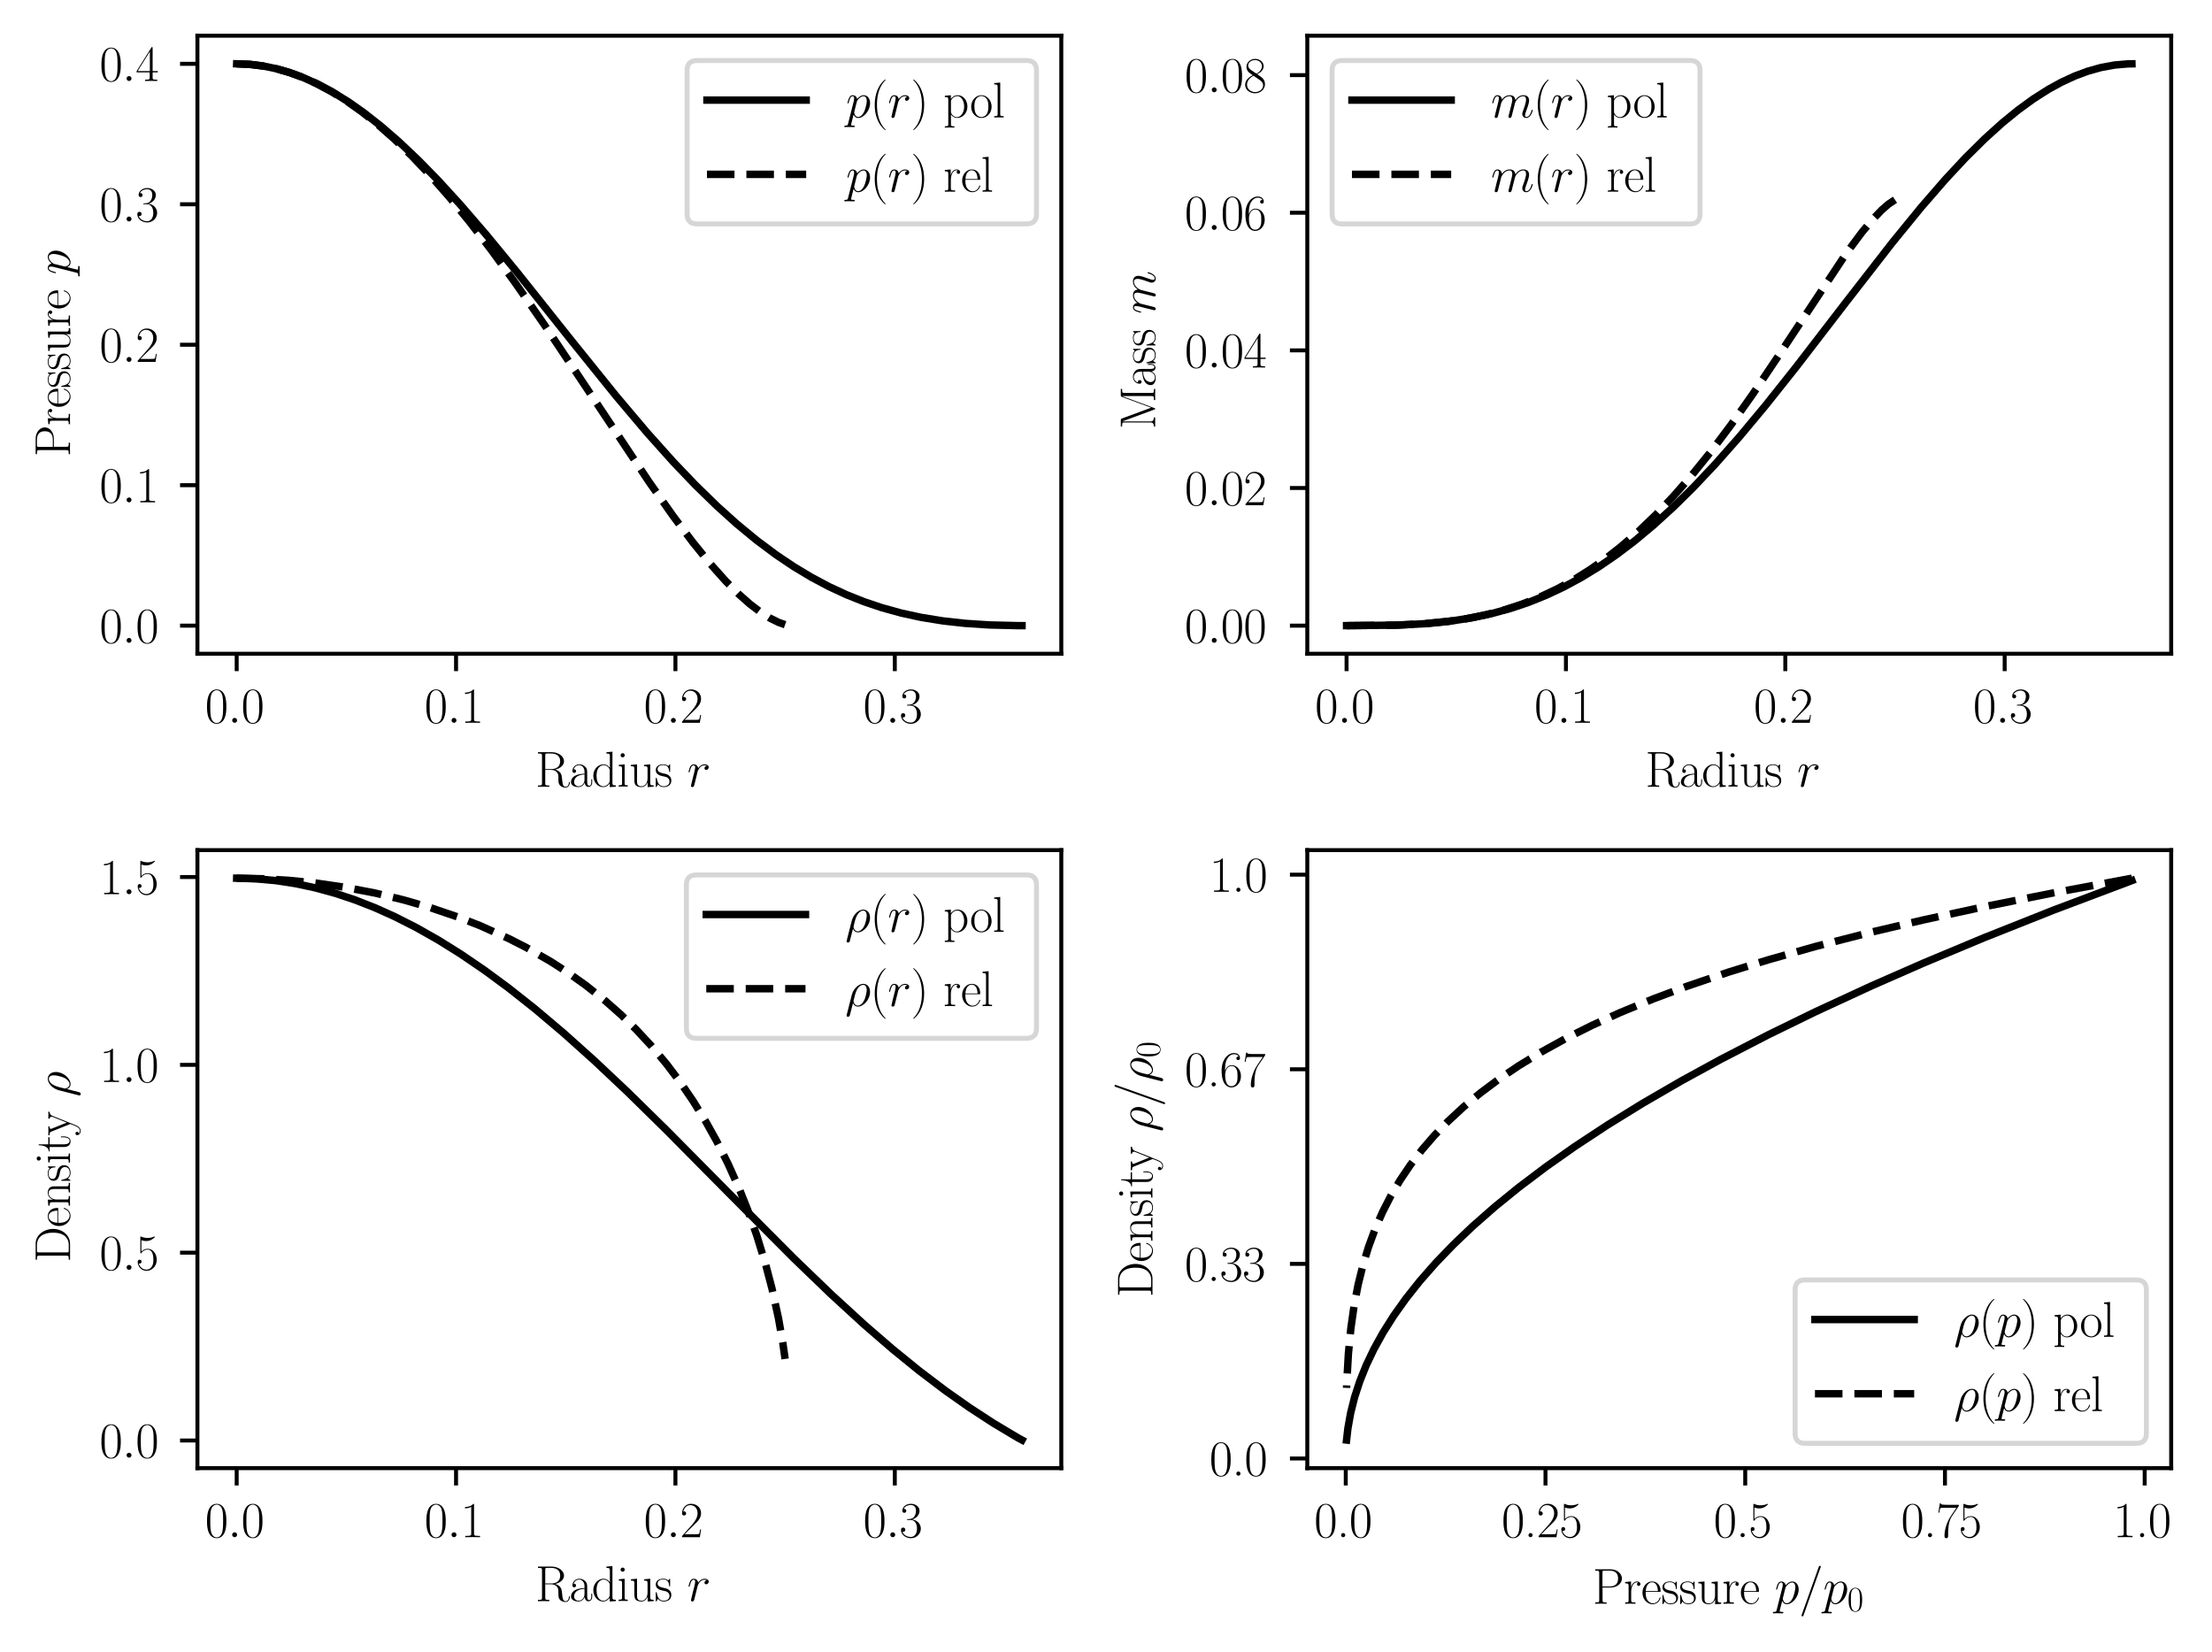 <?xml version="1.0" encoding="utf-8" standalone="no"?>
<!DOCTYPE svg PUBLIC "-//W3C//DTD SVG 1.1//EN"
  "http://www.w3.org/Graphics/SVG/1.1/DTD/svg11.dtd">
<svg height="332.887pt" version="1.1" viewBox="0 0 445.799 332.887" width="445.799pt" xmlns="http://www.w3.org/2000/svg" xmlns:xlink="http://www.w3.org/1999/xlink">
 <defs>
  <style type="text/css">*{stroke-linecap:butt;stroke-linejoin:round;}</style>
 </defs>
 <g id="figure_1">
  <g id="patch_1">
   <path d="M 0 332.887 
L 445.799 332.887 
L 445.799 0 
L 0 0 
z
" style="fill:#ffffff;"/>
  </g>
  <g id="axes_1">
   <g id="patch_2">
    <path d="M 39.786 131.745 
L 213.89 131.745 
L 213.89 7.2 
L 39.786 7.2 
z
" style="fill:#ffffff;"/>
   </g>
   <g id="matplotlib.axis_1">
    <g id="xtick_1">
     <g id="line2d_1">
      <defs>
       <path d="M 0 0 
L 0 3.5 
" id="m8ad2efe9a0" style="stroke:#000000;stroke-width:0.8;"/>
      </defs>
      <g>
       <use style="stroke:#000000;stroke-width:0.8;" x="47.7" xlink:href="#m8ad2efe9a0" y="131.745"/>
      </g>
     </g>
     <g id="text_1">
      <!-- $\mathdefault{0.0}$ -->
      <g transform="translate(41.335 145.664)scale(0.1 -0.1)">
       <defs>
        <path d="M 2688 2038 
C 2688 2430 2682 3099 2413 3613 
C 2176 4063 1798 4224 1466 4224 
C 1158 4224 768 4082 525 3620 
C 269 3137 243 2539 243 2038 
C 243 1671 250 1112 448 623 
C 723 -39 1216 -128 1466 -128 
C 1760 -128 2208 -7 2470 604 
C 2662 1048 2688 1568 2688 2038 
z
M 1466 -26 
C 1056 -26 813 328 723 816 
C 653 1196 653 1749 653 2109 
C 653 2604 653 3015 736 3407 
C 858 3954 1216 4121 1466 4121 
C 1728 4121 2067 3947 2189 3420 
C 2272 3054 2278 2623 2278 2109 
C 2278 1691 2278 1176 2202 797 
C 2067 96 1690 -26 1466 -26 
z
" id="CMR17-30" transform="scale(0.016)"/>
        <path d="M 1178 307 
C 1178 492 1024 620 870 620 
C 685 620 557 467 557 313 
C 557 128 710 0 864 0 
C 1050 0 1178 153 1178 307 
z
" id="CMMI12-3a" transform="scale(0.016)"/>
       </defs>
       <use transform="scale(0.996)" xlink:href="#CMR17-30"/>
       <use transform="translate(45.69 0)scale(0.996)" xlink:href="#CMMI12-3a"/>
       <use transform="translate(72.788 0)scale(0.996)" xlink:href="#CMR17-30"/>
      </g>
     </g>
    </g>
    <g id="xtick_2">
     <g id="line2d_2">
      <g>
       <use style="stroke:#000000;stroke-width:0.8;" x="91.911" xlink:href="#m8ad2efe9a0" y="131.745"/>
      </g>
     </g>
     <g id="text_2">
      <!-- $\mathdefault{0.1}$ -->
      <g transform="translate(85.546 145.664)scale(0.1 -0.1)">
       <defs>
        <path d="M 1702 4083 
C 1702 4217 1696 4224 1606 4224 
C 1357 3927 979 3833 621 3820 
C 602 3820 570 3820 563 3808 
C 557 3795 557 3782 557 3648 
C 755 3648 1088 3686 1344 3839 
L 1344 467 
C 1344 243 1331 166 781 166 
L 589 166 
L 589 0 
C 896 6 1216 12 1523 12 
C 1830 12 2150 6 2458 0 
L 2458 166 
L 2266 166 
C 1715 166 1702 236 1702 467 
L 1702 4083 
z
" id="CMR17-31" transform="scale(0.016)"/>
       </defs>
       <use transform="scale(0.996)" xlink:href="#CMR17-30"/>
       <use transform="translate(45.69 0)scale(0.996)" xlink:href="#CMMI12-3a"/>
       <use transform="translate(72.788 0)scale(0.996)" xlink:href="#CMR17-31"/>
      </g>
     </g>
    </g>
    <g id="xtick_3">
     <g id="line2d_3">
      <g>
       <use style="stroke:#000000;stroke-width:0.8;" x="136.122" xlink:href="#m8ad2efe9a0" y="131.745"/>
      </g>
     </g>
     <g id="text_3">
      <!-- $\mathdefault{0.2}$ -->
      <g transform="translate(129.757 145.664)scale(0.1 -0.1)">
       <defs>
        <path d="M 2669 990 
L 2554 990 
C 2490 537 2438 460 2413 422 
C 2381 371 1920 371 1830 371 
L 602 371 
C 832 620 1280 1073 1824 1596 
C 2214 1966 2669 2400 2669 3033 
C 2669 3788 2067 4224 1395 4224 
C 691 4224 262 3603 262 3027 
C 262 2777 448 2745 525 2745 
C 589 2745 781 2783 781 3007 
C 781 3206 614 3264 525 3264 
C 486 3264 448 3257 422 3244 
C 544 3788 915 4057 1306 4057 
C 1862 4057 2227 3616 2227 3033 
C 2227 2477 1901 1998 1536 1583 
L 262 147 
L 262 0 
L 2515 0 
L 2669 990 
z
" id="CMR17-32" transform="scale(0.016)"/>
       </defs>
       <use transform="scale(0.996)" xlink:href="#CMR17-30"/>
       <use transform="translate(45.69 0)scale(0.996)" xlink:href="#CMMI12-3a"/>
       <use transform="translate(72.788 0)scale(0.996)" xlink:href="#CMR17-32"/>
      </g>
     </g>
    </g>
    <g id="xtick_4">
     <g id="line2d_4">
      <g>
       <use style="stroke:#000000;stroke-width:0.8;" x="180.334" xlink:href="#m8ad2efe9a0" y="131.745"/>
      </g>
     </g>
     <g id="text_4">
      <!-- $\mathdefault{0.3}$ -->
      <g transform="translate(173.969 145.664)scale(0.1 -0.1)">
       <defs>
        <path d="M 1414 2176 
C 1984 2176 2234 1673 2234 1094 
C 2234 322 1824 25 1453 25 
C 1114 25 563 193 390 691 
C 422 678 454 678 486 678 
C 640 678 755 780 755 947 
C 755 1132 614 1216 486 1216 
C 378 1216 211 1164 211 927 
C 211 335 787 -128 1466 -128 
C 2176 -128 2720 432 2720 1087 
C 2720 1718 2208 2176 1600 2246 
C 2086 2347 2554 2776 2554 3353 
C 2554 3856 2048 4224 1472 4224 
C 890 4224 378 3862 378 3347 
C 378 3123 544 3084 627 3084 
C 762 3084 877 3167 877 3334 
C 877 3500 762 3584 627 3584 
C 602 3584 570 3584 544 3571 
C 730 3999 1235 4076 1459 4076 
C 1683 4076 2106 3966 2106 3347 
C 2106 3167 2080 2851 1862 2574 
C 1670 2329 1453 2316 1242 2297 
C 1210 2297 1062 2284 1037 2284 
C 992 2278 966 2272 966 2227 
C 966 2182 973 2176 1101 2176 
L 1414 2176 
z
" id="CMR17-33" transform="scale(0.016)"/>
       </defs>
       <use transform="scale(0.996)" xlink:href="#CMR17-30"/>
       <use transform="translate(45.69 0)scale(0.996)" xlink:href="#CMMI12-3a"/>
       <use transform="translate(72.788 0)scale(0.996)" xlink:href="#CMR17-33"/>
      </g>
     </g>
    </g>
    <g id="text_5">
     <!-- Radius $r$ -->
     <g transform="translate(107.889 158.52)scale(0.1 -0.1)">
      <defs>
       <path d="M 2509 2156 
C 3117 2278 3629 2689 3629 3203 
C 3629 3806 2950 4352 2054 4352 
L 333 4352 
L 333 4185 
C 774 4185 845 4185 845 3896 
L 845 428 
C 845 140 774 140 333 140 
L 333 -26 
C 518 -13 851 -13 1050 -13 
C 1248 -13 1581 -13 1766 -26 
L 1766 140 
C 1325 140 1254 140 1254 428 
L 1254 2112 
L 2003 2112 
C 2368 2112 2573 1964 2662 1881 
C 2918 1632 2918 1459 2918 1024 
C 2918 595 2918 377 3110 160 
C 3354 -103 3680 -128 3821 -128 
C 4294 -128 4365 403 4365 512 
C 4365 550 4365 595 4307 595 
C 4256 595 4250 556 4250 531 
C 4218 115 4032 -26 3834 -26 
C 3482 -26 3443 377 3405 768 
C 3386 902 3373 998 3360 1139 
C 3322 1459 3270 1926 2509 2156 
z
M 1984 2214 
L 1254 2214 
L 1254 3935 
C 1254 4153 1267 4185 1523 4185 
L 1990 4185 
C 2522 4185 3142 3999 3142 3203 
C 3142 2374 2464 2214 1984 2214 
z
" id="CMR17-52" transform="scale(0.016)"/>
       <path d="M 2304 1656 
C 2304 2048 2304 2275 2035 2534 
C 1798 2751 1523 2816 1306 2816 
C 800 2816 435 2408 435 1977 
C 435 1740 627 1728 666 1728 
C 749 1728 896 1779 896 1958 
C 896 2118 774 2188 666 2188 
C 640 2188 608 2182 589 2176 
C 723 2594 1069 2713 1293 2713 
C 1613 2713 1965 2421 1965 1875 
L 1965 1632 
C 1587 1619 1133 1568 774 1373 
C 371 1147 256 822 256 576 
C 256 77 832 -64 1171 -64 
C 1523 -64 1850 135 1990 505 
C 2003 219 2182 -39 2464 -39 
C 2598 -39 2938 51 2938 563 
L 2938 926 
L 2822 926 
L 2822 557 
C 2822 161 2650 109 2566 109 
C 2304 109 2304 446 2304 732 
L 2304 1656 
z
M 1965 887 
C 1965 323 1568 38 1216 38 
C 896 38 646 278 646 576 
C 646 771 730 1114 1101 1322 
C 1408 1497 1760 1523 1965 1536 
L 1965 887 
z
" id="CMR17-61" transform="scale(0.016)"/>
       <path d="M 1869 4345 
L 1869 4179 
C 2246 4179 2304 4141 2304 3843 
L 2304 2371 
C 2278 2403 2016 2816 1498 2816 
C 845 2816 211 2228 211 1376 
C 211 529 806 -64 1434 -64 
C 1978 -64 2259 361 2291 406 
L 2291 -64 
L 3066 -13 
L 3066 154 
C 2688 154 2630 193 2630 503 
L 2630 4416 
L 1869 4345 
z
M 2291 762 
C 2291 568 2176 393 2029 264 
C 1811 70 1594 38 1472 38 
C 1286 38 621 135 621 1369 
C 621 2636 1363 2713 1530 2713 
C 1824 2713 2061 2545 2208 2313 
C 2291 2177 2291 2157 2291 2041 
L 2291 762 
z
" id="CMR17-64" transform="scale(0.016)"/>
       <path d="M 992 3961 
C 992 4102 877 4224 730 4224 
C 589 4224 467 4108 467 3961 
C 467 3820 582 3699 730 3699 
C 870 3699 992 3814 992 3961 
z
M 243 2745 
L 243 2579 
C 602 2579 653 2540 653 2231 
L 653 443 
C 653 198 627 166 218 166 
L 218 0 
C 371 12 646 12 806 12 
C 960 12 1222 12 1370 0 
L 1370 166 
C 992 166 979 205 979 436 
L 979 2816 
L 243 2745 
z
" id="CMR17-69" transform="scale(0.016)"/>
       <path d="M 1882 2745 
L 1882 2579 
C 2259 2579 2317 2540 2317 2229 
L 2317 1053 
C 2317 510 2029 38 1555 38 
C 1030 38 986 355 986 691 
L 986 2816 
L 211 2745 
L 211 2579 
C 467 2579 640 2579 646 2320 
L 646 1079 
C 646 646 646 368 813 187 
C 896 103 1056 -64 1517 -64 
C 2061 -64 2272 400 2323 536 
L 2330 536 
L 2330 -64 
L 3091 -13 
L 3091 154 
C 2714 154 2656 193 2656 503 
L 2656 2816 
L 1882 2745 
z
" id="CMR17-75" transform="scale(0.016)"/>
       <path d="M 1978 2688 
C 1978 2803 1971 2809 1933 2809 
C 1907 2809 1901 2803 1824 2707 
C 1805 2681 1747 2617 1728 2592 
C 1523 2809 1235 2816 1126 2816 
C 416 2816 160 2444 160 2073 
C 160 1497 813 1363 998 1324 
C 1402 1241 1542 1216 1677 1100 
C 1760 1024 1901 883 1901 652 
C 1901 384 1747 38 1158 38 
C 602 38 403 460 288 1024 
C 269 1113 269 1120 218 1120 
C 166 1120 160 1113 160 985 
L 160 64 
C 160 -52 166 -58 205 -58 
C 237 -58 243 -52 275 0 
C 314 57 410 211 448 275 
C 576 102 800 -64 1158 -64 
C 1792 -64 2131 281 2131 780 
C 2131 1107 1958 1280 1875 1356 
C 1683 1555 1459 1600 1190 1651 
C 838 1728 390 1817 390 2208 
C 390 2374 480 2726 1126 2726 
C 1811 2726 1850 2086 1862 1881 
C 1869 1849 1901 1843 1920 1843 
C 1978 1843 1978 1862 1978 1971 
L 1978 2688 
z
" id="CMR17-73" transform="scale(0.016)"/>
       <path d="M 2490 2633 
C 2291 2598 2189 2457 2189 2316 
C 2189 2163 2310 2111 2400 2111 
C 2579 2111 2726 2265 2726 2457 
C 2726 2651 2528 2816 2208 2816 
C 1952 2816 1658 2700 1389 2335 
C 1344 2660 1088 2816 832 2816 
C 582 2816 454 2642 378 2508 
C 269 2278 173 1892 173 1860 
C 173 1834 198 1801 243 1801 
C 294 1801 301 1808 339 1957 
C 435 2342 557 2687 813 2687 
C 966 2687 1011 2604 1011 2419 
C 1011 2278 947 2028 902 1827 
L 723 1130 
C 698 1007 627 716 595 600 
C 550 432 480 128 480 96 
C 480 6 550 -64 646 -64 
C 717 -64 838 -20 877 109 
C 896 160 1133 1136 1171 1285 
C 1203 1427 1242 1562 1274 1705 
C 1299 1795 1325 1898 1344 1982 
C 1363 2040 1536 2355 1696 2495 
C 1773 2566 1939 2687 2202 2687 
C 2304 2687 2406 2674 2490 2633 
z
" id="CMMI12-72" transform="scale(0.016)"/>
      </defs>
      <use transform="scale(0.996)" xlink:href="#CMR17-52"/>
      <use transform="translate(67.791 0)scale(0.996)" xlink:href="#CMR17-61"/>
      <use transform="translate(113.482 0)scale(0.996)" xlink:href="#CMR17-64"/>
      <use transform="translate(164.377 0)scale(0.996)" xlink:href="#CMR17-69"/>
      <use transform="translate(189.248 0)scale(0.996)" xlink:href="#CMR17-75"/>
      <use transform="translate(240.143 0)scale(0.996)" xlink:href="#CMR17-73"/>
      <use transform="translate(306.021 0)scale(0.996)" xlink:href="#CMMI12-72"/>
     </g>
    </g>
   </g>
   <g id="matplotlib.axis_2">
    <g id="ytick_1">
     <g id="line2d_5">
      <defs>
       <path d="M 0 0 
L -3.5 0 
" id="m2a4b534f4a" style="stroke:#000000;stroke-width:0.8;"/>
      </defs>
      <g>
       <use style="stroke:#000000;stroke-width:0.8;" x="39.786" xlink:href="#m2a4b534f4a" y="126.084"/>
      </g>
     </g>
     <g id="text_6">
      <!-- $\mathdefault{0.0}$ -->
      <g transform="translate(20.056 129.544)scale(0.1 -0.1)">
       <use transform="scale(0.996)" xlink:href="#CMR17-30"/>
       <use transform="translate(45.69 0)scale(0.996)" xlink:href="#CMMI12-3a"/>
       <use transform="translate(72.788 0)scale(0.996)" xlink:href="#CMR17-30"/>
      </g>
     </g>
    </g>
    <g id="ytick_2">
     <g id="line2d_6">
      <g>
       <use style="stroke:#000000;stroke-width:0.8;" x="39.786" xlink:href="#m2a4b534f4a" y="97.779"/>
      </g>
     </g>
     <g id="text_7">
      <!-- $\mathdefault{0.1}$ -->
      <g transform="translate(20.056 101.238)scale(0.1 -0.1)">
       <use transform="scale(0.996)" xlink:href="#CMR17-30"/>
       <use transform="translate(45.69 0)scale(0.996)" xlink:href="#CMMI12-3a"/>
       <use transform="translate(72.788 0)scale(0.996)" xlink:href="#CMR17-31"/>
      </g>
     </g>
    </g>
    <g id="ytick_3">
     <g id="line2d_7">
      <g>
       <use style="stroke:#000000;stroke-width:0.8;" x="39.786" xlink:href="#m2a4b534f4a" y="69.473"/>
      </g>
     </g>
     <g id="text_8">
      <!-- $\mathdefault{0.2}$ -->
      <g transform="translate(20.056 72.932)scale(0.1 -0.1)">
       <use transform="scale(0.996)" xlink:href="#CMR17-30"/>
       <use transform="translate(45.69 0)scale(0.996)" xlink:href="#CMMI12-3a"/>
       <use transform="translate(72.788 0)scale(0.996)" xlink:href="#CMR17-32"/>
      </g>
     </g>
    </g>
    <g id="ytick_4">
     <g id="line2d_8">
      <g>
       <use style="stroke:#000000;stroke-width:0.8;" x="39.786" xlink:href="#m2a4b534f4a" y="41.167"/>
      </g>
     </g>
     <g id="text_9">
      <!-- $\mathdefault{0.3}$ -->
      <g transform="translate(20.056 44.626)scale(0.1 -0.1)">
       <use transform="scale(0.996)" xlink:href="#CMR17-30"/>
       <use transform="translate(45.69 0)scale(0.996)" xlink:href="#CMMI12-3a"/>
       <use transform="translate(72.788 0)scale(0.996)" xlink:href="#CMR17-33"/>
      </g>
     </g>
    </g>
    <g id="ytick_5">
     <g id="line2d_9">
      <g>
       <use style="stroke:#000000;stroke-width:0.8;" x="39.786" xlink:href="#m2a4b534f4a" y="12.861"/>
      </g>
     </g>
     <g id="text_10">
      <!-- $\mathdefault{0.4}$ -->
      <g transform="translate(20.056 16.32)scale(0.1 -0.1)">
       <defs>
        <path d="M 2150 4147 
C 2150 4281 2144 4288 2029 4288 
L 128 1254 
L 128 1088 
L 1779 1088 
L 1779 460 
C 1779 230 1766 166 1318 166 
L 1197 166 
L 1197 0 
C 1402 12 1747 12 1965 12 
C 2182 12 2528 12 2733 0 
L 2733 166 
L 2611 166 
C 2163 166 2150 230 2150 460 
L 2150 1088 
L 2803 1088 
L 2803 1254 
L 2150 1254 
L 2150 4147 
z
M 1798 3723 
L 1798 1254 
L 256 1254 
L 1798 3723 
z
" id="CMR17-34" transform="scale(0.016)"/>
       </defs>
       <use transform="scale(0.996)" xlink:href="#CMR17-30"/>
       <use transform="translate(45.69 0)scale(0.996)" xlink:href="#CMMI12-3a"/>
       <use transform="translate(72.788 0)scale(0.996)" xlink:href="#CMR17-34"/>
      </g>
     </g>
    </g>
    <g id="text_11">
     <!-- Pressure $p$ -->
     <g transform="translate(14.118 92.056)rotate(-90)scale(0.1 -0.1)">
      <defs>
       <path d="M 1267 2048 
L 2291 2048 
C 3117 2048 3718 2583 3718 3187 
C 3718 3791 3130 4352 2291 4352 
L 333 4352 
L 333 4185 
C 774 4185 845 4185 845 3899 
L 845 453 
C 845 166 774 166 333 166 
L 333 0 
C 518 12 858 12 1056 12 
C 1254 12 1594 12 1779 0 
L 1779 166 
C 1338 166 1267 166 1267 453 
L 1267 2048 
z
M 1254 2182 
L 1254 3937 
C 1254 4153 1267 4185 1523 4185 
L 2170 4185 
C 2995 4185 3232 3715 3232 3187 
C 3232 2608 2950 2182 2170 2182 
L 1254 2182 
z
" id="CMR17-50" transform="scale(0.016)"/>
       <path d="M 960 1517 
C 960 2134 1222 2713 1702 2713 
C 1747 2713 1792 2707 1837 2687 
C 1837 2687 1696 2642 1696 2475 
C 1696 2321 1818 2257 1914 2257 
C 1990 2257 2131 2302 2131 2482 
C 2131 2687 1926 2816 1709 2816 
C 1222 2816 1011 2340 947 2115 
L 941 2115 
L 941 2816 
L 198 2745 
L 198 2578 
C 576 2578 634 2540 634 2231 
L 634 443 
C 634 198 608 166 198 166 
L 198 0 
C 352 12 646 12 813 12 
C 998 12 1325 12 1498 0 
L 1498 166 
C 1037 166 960 166 960 455 
L 960 1517 
z
" id="CMR17-72" transform="scale(0.016)"/>
       <path d="M 2438 1503 
C 2464 1529 2464 1542 2464 1606 
C 2464 2251 2118 2816 1389 2816 
C 710 2816 173 2175 173 1394 
C 173 554 781 -64 1459 -64 
C 2176 -64 2458 619 2458 755 
C 2458 800 2419 800 2406 800 
C 2362 800 2355 787 2330 709 
C 2189 270 1837 51 1504 51 
C 1229 51 954 206 781 490 
C 582 819 582 1200 582 1503 
L 2438 1503 
z
M 589 1600 
C 634 2511 1126 2713 1382 2713 
C 1818 2713 2112 2308 2118 1600 
L 589 1600 
z
" id="CMR17-65" transform="scale(0.016)"/>
       <path d="M 275 -794 
C 230 -981 205 -1031 -58 -1031 
C -135 -1031 -199 -1031 -199 -1152 
C -199 -1165 -192 -1216 -122 -1216 
C -39 -1216 51 -1204 134 -1204 
L 410 -1204 
C 544 -1204 870 -1216 1005 -1216 
C 1043 -1216 1120 -1216 1120 -1101 
C 1120 -1031 1075 -1031 966 -1031 
C 672 -1031 653 -987 653 -937 
C 653 -863 941 217 979 364 
C 1050 185 1222 -64 1555 -64 
C 2278 -64 3059 874 3059 1813 
C 3059 2400 2726 2816 2246 2816 
C 1837 2816 1491 2419 1421 2330 
C 1370 2649 1120 2816 864 2816 
C 678 2816 531 2726 410 2483 
C 294 2253 205 1864 205 1838 
C 205 1813 230 1781 275 1781 
C 326 1781 333 1787 371 1934 
C 467 2311 589 2687 845 2687 
C 992 2687 1043 2585 1043 2394 
C 1043 2241 1024 2177 998 2062 
L 275 -794 
z
M 1382 1992 
C 1427 2170 1606 2356 1709 2445 
C 1779 2509 1990 2687 2234 2687 
C 2515 2687 2643 2407 2643 2075 
C 2643 1768 2464 1047 2304 715 
C 2144 370 1850 64 1555 64 
C 1120 64 1050 613 1050 638 
C 1050 657 1062 708 1069 740 
L 1382 1992 
z
" id="CMMI12-70" transform="scale(0.016)"/>
      </defs>
      <use transform="scale(0.996)" xlink:href="#CMR17-50"/>
      <use transform="translate(62.586 0)scale(0.996)" xlink:href="#CMR17-72"/>
      <use transform="translate(97.867 0)scale(0.996)" xlink:href="#CMR17-65"/>
      <use transform="translate(138.353 0)scale(0.996)" xlink:href="#CMR17-73"/>
      <use transform="translate(174.154 0)scale(0.996)" xlink:href="#CMR17-73"/>
      <use transform="translate(209.955 0)scale(0.996)" xlink:href="#CMR17-75"/>
      <use transform="translate(260.851 0)scale(0.996)" xlink:href="#CMR17-72"/>
      <use transform="translate(296.132 0)scale(0.996)" xlink:href="#CMR17-65"/>
      <use transform="translate(366.693 0)scale(0.996)" xlink:href="#CMMI12-70"/>
     </g>
    </g>
   </g>
   <g id="line2d_10">
    <path clip-path="url(#pf374d87d20)" d="M 47.7 12.861 
L 50.352 12.971 
L 53.005 13.298 
L 55.658 13.841 
L 58.31 14.598 
L 60.963 15.567 
L 64.058 16.957 
L 67.153 18.62 
L 70.247 20.546 
L 73.342 22.725 
L 76.879 25.506 
L 80.416 28.579 
L 84.395 32.355 
L 88.374 36.433 
L 92.795 41.273 
L 98.101 47.43 
L 104.29 54.965 
L 115.343 68.853 
L 124.185 79.818 
L 130.375 87.144 
L 135.68 93.07 
L 140.101 97.7 
L 144.523 102.009 
L 148.502 105.589 
L 152.481 108.869 
L 156.46 111.839 
L 159.997 114.213 
L 163.533 116.337 
L 167.07 118.216 
L 170.607 119.855 
L 174.144 121.264 
L 177.681 122.455 
L 181.66 123.554 
L 185.639 124.418 
L 190.06 125.132 
L 194.481 125.621 
L 199.345 125.941 
L 205.092 126.081 
L 205.976 126.084 
L 205.976 126.084 
" style="fill:none;stroke:#000000;stroke-linecap:square;stroke-width:1.5;"/>
   </g>
   <g id="line2d_11">
    <path clip-path="url(#pf374d87d20)" d="M 47.7 12.861 
L 50.352 12.971 
L 53.005 13.298 
L 55.658 13.842 
L 58.31 14.602 
L 60.963 15.576 
L 63.616 16.76 
L 66.711 18.405 
L 69.805 20.326 
L 72.9 22.518 
L 75.995 24.971 
L 79.532 28.083 
L 83.069 31.511 
L 86.606 35.237 
L 90.585 39.762 
L 94.564 44.613 
L 98.985 50.347 
L 103.848 57.015 
L 109.596 65.288 
L 117.112 76.533 
L 130.817 97.129 
L 135.68 104.027 
L 139.659 109.326 
L 143.196 113.68 
L 146.291 117.141 
L 148.944 119.795 
L 151.154 121.748 
L 153.365 123.428 
L 155.133 124.545 
L 156.902 125.424 
L 158.228 125.889 
L 158.228 125.889 
" style="fill:none;stroke:#000000;stroke-dasharray:5.55,2.4;stroke-dashoffset:0;stroke-width:1.5;"/>
   </g>
   <g id="patch_3">
    <path d="M 39.786 131.745 
L 39.786 7.2 
" style="fill:none;stroke:#000000;stroke-linecap:square;stroke-linejoin:miter;stroke-width:0.8;"/>
   </g>
   <g id="patch_4">
    <path d="M 213.89 131.745 
L 213.89 7.2 
" style="fill:none;stroke:#000000;stroke-linecap:square;stroke-linejoin:miter;stroke-width:0.8;"/>
   </g>
   <g id="patch_5">
    <path d="M 39.786 131.745 
L 213.89 131.745 
" style="fill:none;stroke:#000000;stroke-linecap:square;stroke-linejoin:miter;stroke-width:0.8;"/>
   </g>
   <g id="patch_6">
    <path d="M 39.786 7.2 
L 213.89 7.2 
" style="fill:none;stroke:#000000;stroke-linecap:square;stroke-linejoin:miter;stroke-width:0.8;"/>
   </g>
   <g id="legend_1">
    <g id="patch_7">
     <path d="M 140.476 45.125 
L 206.89 45.125 
Q 208.89 45.125 208.89 43.125 
L 208.89 14.2 
Q 208.89 12.2 206.89 12.2 
L 140.476 12.2 
Q 138.476 12.2 138.476 14.2 
L 138.476 43.125 
Q 138.476 45.125 140.476 45.125 
z
" style="fill:#ffffff;opacity:0.8;stroke:#cccccc;stroke-linejoin:miter;"/>
    </g>
    <g id="line2d_12">
     <path d="M 142.476 20.172 
L 162.476 20.172 
" style="fill:none;stroke:#000000;stroke-linecap:square;stroke-width:1.5;"/>
    </g>
    <g id="line2d_13"/>
    <g id="text_12">
     <!-- $p(r)$ pol -->
     <g transform="translate(170.476 23.672)scale(0.1 -0.1)">
      <defs>
       <path d="M 1958 -1562 
C 1958 -1556 1958 -1543 1939 -1524 
C 1645 -1223 858 -403 858 1596 
C 858 3595 1632 4408 1946 4729 
C 1946 4735 1958 4748 1958 4767 
C 1958 4787 1939 4800 1914 4800 
C 1843 4800 1299 4325 986 3620 
C 666 2909 576 2218 576 1603 
C 576 1141 621 360 1005 -467 
C 1312 -1133 1837 -1600 1914 -1600 
C 1946 -1600 1958 -1588 1958 -1562 
z
" id="CMR17-28" transform="scale(0.016)"/>
       <path d="M 1683 1596 
C 1683 2057 1638 2839 1254 3665 
C 947 4332 422 4800 346 4800 
C 326 4800 301 4793 301 4761 
C 301 4748 307 4742 314 4729 
C 621 4408 1402 3595 1402 1603 
C 1402 -396 627 -1210 314 -1530 
C 307 -1543 301 -1549 301 -1562 
C 301 -1594 326 -1600 346 -1600 
C 416 -1600 960 -1127 1274 -422 
C 1594 289 1683 981 1683 1596 
z
" id="CMR17-29" transform="scale(0.016)"/>
       <path d="M 1408 -1114 
C 998 -1114 973 -1088 973 -834 
L 973 380 
C 1158 109 1427 -64 1766 -64 
C 2406 -64 3053 503 3053 1382 
C 3053 2196 2496 2816 1837 2816 
C 1453 2816 1139 2603 960 2345 
L 960 2816 
L 198 2745 
L 198 2577 
C 576 2577 634 2539 634 2228 
L 634 -834 
C 634 -1081 608 -1114 198 -1114 
L 198 -1280 
C 352 -1268 634 -1268 800 -1268 
C 966 -1268 1254 -1268 1408 -1280 
L 1408 -1114 
z
M 973 2015 
C 973 2106 973 2241 1222 2481 
C 1254 2506 1472 2700 1792 2700 
C 2259 2700 2643 2112 2643 1376 
C 2643 639 2234 38 1728 38 
C 1498 38 1248 148 1056 451 
C 973 594 973 632 973 736 
L 973 2015 
z
" id="CMR17-70" transform="scale(0.016)"/>
       <path d="M 2758 1356 
C 2758 2176 2163 2816 1466 2816 
C 768 2816 173 2176 173 1356 
C 173 550 768 -64 1466 -64 
C 2163 -64 2758 550 2758 1356 
z
M 1466 51 
C 1165 51 909 230 762 480 
C 602 768 582 1126 582 1408 
C 582 1676 595 2009 762 2297 
C 890 2508 1139 2713 1466 2713 
C 1754 2713 1997 2553 2150 2329 
C 2349 2028 2349 1606 2349 1408 
C 2349 1158 2336 774 2163 467 
C 1984 172 1709 51 1466 51 
z
" id="CMR17-6f" transform="scale(0.016)"/>
       <path d="M 979 4416 
L 218 4345 
L 218 4179 
C 595 4179 653 4141 653 3835 
L 653 439 
C 653 198 627 166 218 166 
L 218 0 
C 371 12 653 12 813 12 
C 979 12 1261 12 1414 0 
L 1414 166 
C 1005 166 979 191 979 439 
L 979 4416 
z
" id="CMR17-6c" transform="scale(0.016)"/>
      </defs>
      <use transform="scale(0.996)" xlink:href="#CMMI12-70"/>
      <use transform="translate(48.96 0)scale(0.996)" xlink:href="#CMR17-28"/>
      <use transform="translate(84.24 0)scale(0.996)" xlink:href="#CMMI12-72"/>
      <use transform="translate(130.911 0)scale(0.996)" xlink:href="#CMR17-29"/>
      <use transform="translate(196.268 0)scale(0.996)" xlink:href="#CMR17-70"/>
      <use transform="translate(249.765 0)scale(0.996)" xlink:href="#CMR17-6f"/>
      <use transform="translate(295.456 0)scale(0.996)" xlink:href="#CMR17-6c"/>
     </g>
    </g>
    <g id="line2d_14">
     <path d="M 142.476 35.135 
L 162.476 35.135 
" style="fill:none;stroke:#000000;stroke-dasharray:5.55,2.4;stroke-dashoffset:0;stroke-width:1.5;"/>
    </g>
    <g id="line2d_15"/>
    <g id="text_13">
     <!-- $p(r)$ rel -->
     <g transform="translate(170.476 38.635)scale(0.1 -0.1)">
      <use transform="scale(0.996)" xlink:href="#CMMI12-70"/>
      <use transform="translate(48.96 0)scale(0.996)" xlink:href="#CMR17-28"/>
      <use transform="translate(84.24 0)scale(0.996)" xlink:href="#CMMI12-72"/>
      <use transform="translate(130.911 0)scale(0.996)" xlink:href="#CMR17-29"/>
      <use transform="translate(196.268 0)scale(0.996)" xlink:href="#CMR17-72"/>
      <use transform="translate(231.548 0)scale(0.996)" xlink:href="#CMR17-65"/>
      <use transform="translate(272.034 0)scale(0.996)" xlink:href="#CMR17-6c"/>
     </g>
    </g>
   </g>
  </g>
  <g id="axes_2">
   <g id="patch_8">
    <path d="M 263.468 131.745 
L 437.573 131.745 
L 437.573 7.2 
L 263.468 7.2 
z
" style="fill:#ffffff;"/>
   </g>
   <g id="matplotlib.axis_3">
    <g id="xtick_5">
     <g id="line2d_16">
      <g>
       <use style="stroke:#000000;stroke-width:0.8;" x="271.382" xlink:href="#m8ad2efe9a0" y="131.745"/>
      </g>
     </g>
     <g id="text_14">
      <!-- $\mathdefault{0.0}$ -->
      <g transform="translate(265.017 145.664)scale(0.1 -0.1)">
       <use transform="scale(0.996)" xlink:href="#CMR17-30"/>
       <use transform="translate(45.69 0)scale(0.996)" xlink:href="#CMMI12-3a"/>
       <use transform="translate(72.788 0)scale(0.996)" xlink:href="#CMR17-30"/>
      </g>
     </g>
    </g>
    <g id="xtick_6">
     <g id="line2d_17">
      <g>
       <use style="stroke:#000000;stroke-width:0.8;" x="315.593" xlink:href="#m8ad2efe9a0" y="131.745"/>
      </g>
     </g>
     <g id="text_15">
      <!-- $\mathdefault{0.1}$ -->
      <g transform="translate(309.228 145.664)scale(0.1 -0.1)">
       <use transform="scale(0.996)" xlink:href="#CMR17-30"/>
       <use transform="translate(45.69 0)scale(0.996)" xlink:href="#CMMI12-3a"/>
       <use transform="translate(72.788 0)scale(0.996)" xlink:href="#CMR17-31"/>
      </g>
     </g>
    </g>
    <g id="xtick_7">
     <g id="line2d_18">
      <g>
       <use style="stroke:#000000;stroke-width:0.8;" x="359.805" xlink:href="#m8ad2efe9a0" y="131.745"/>
      </g>
     </g>
     <g id="text_16">
      <!-- $\mathdefault{0.2}$ -->
      <g transform="translate(353.44 145.664)scale(0.1 -0.1)">
       <use transform="scale(0.996)" xlink:href="#CMR17-30"/>
       <use transform="translate(45.69 0)scale(0.996)" xlink:href="#CMMI12-3a"/>
       <use transform="translate(72.788 0)scale(0.996)" xlink:href="#CMR17-32"/>
      </g>
     </g>
    </g>
    <g id="xtick_8">
     <g id="line2d_19">
      <g>
       <use style="stroke:#000000;stroke-width:0.8;" x="404.016" xlink:href="#m8ad2efe9a0" y="131.745"/>
      </g>
     </g>
     <g id="text_17">
      <!-- $\mathdefault{0.3}$ -->
      <g transform="translate(397.651 145.664)scale(0.1 -0.1)">
       <use transform="scale(0.996)" xlink:href="#CMR17-30"/>
       <use transform="translate(45.69 0)scale(0.996)" xlink:href="#CMMI12-3a"/>
       <use transform="translate(72.788 0)scale(0.996)" xlink:href="#CMR17-33"/>
      </g>
     </g>
    </g>
    <g id="text_18">
     <!-- Radius $r$ -->
     <g transform="translate(331.572 158.52)scale(0.1 -0.1)">
      <use transform="scale(0.996)" xlink:href="#CMR17-52"/>
      <use transform="translate(67.791 0)scale(0.996)" xlink:href="#CMR17-61"/>
      <use transform="translate(113.482 0)scale(0.996)" xlink:href="#CMR17-64"/>
      <use transform="translate(164.377 0)scale(0.996)" xlink:href="#CMR17-69"/>
      <use transform="translate(189.248 0)scale(0.996)" xlink:href="#CMR17-75"/>
      <use transform="translate(240.143 0)scale(0.996)" xlink:href="#CMR17-73"/>
      <use transform="translate(306.021 0)scale(0.996)" xlink:href="#CMMI12-72"/>
     </g>
    </g>
   </g>
   <g id="matplotlib.axis_4">
    <g id="ytick_6">
     <g id="line2d_20">
      <g>
       <use style="stroke:#000000;stroke-width:0.8;" x="263.468" xlink:href="#m2a4b534f4a" y="126.084"/>
      </g>
     </g>
     <g id="text_19">
      <!-- $\mathdefault{0.00}$ -->
      <g transform="translate(238.757 129.544)scale(0.1 -0.1)">
       <use transform="scale(0.996)" xlink:href="#CMR17-30"/>
       <use transform="translate(45.69 0)scale(0.996)" xlink:href="#CMMI12-3a"/>
       <use transform="translate(72.788 0)scale(0.996)" xlink:href="#CMR17-30"/>
       <use transform="translate(118.478 0)scale(0.996)" xlink:href="#CMR17-30"/>
      </g>
     </g>
    </g>
    <g id="ytick_7">
     <g id="line2d_21">
      <g>
       <use style="stroke:#000000;stroke-width:0.8;" x="263.468" xlink:href="#m2a4b534f4a" y="98.347"/>
      </g>
     </g>
     <g id="text_20">
      <!-- $\mathdefault{0.02}$ -->
      <g transform="translate(238.757 101.807)scale(0.1 -0.1)">
       <use transform="scale(0.996)" xlink:href="#CMR17-30"/>
       <use transform="translate(45.69 0)scale(0.996)" xlink:href="#CMMI12-3a"/>
       <use transform="translate(72.788 0)scale(0.996)" xlink:href="#CMR17-30"/>
       <use transform="translate(118.478 0)scale(0.996)" xlink:href="#CMR17-32"/>
      </g>
     </g>
    </g>
    <g id="ytick_8">
     <g id="line2d_22">
      <g>
       <use style="stroke:#000000;stroke-width:0.8;" x="263.468" xlink:href="#m2a4b534f4a" y="70.611"/>
      </g>
     </g>
     <g id="text_21">
      <!-- $\mathdefault{0.04}$ -->
      <g transform="translate(238.757 74.07)scale(0.1 -0.1)">
       <use transform="scale(0.996)" xlink:href="#CMR17-30"/>
       <use transform="translate(45.69 0)scale(0.996)" xlink:href="#CMMI12-3a"/>
       <use transform="translate(72.788 0)scale(0.996)" xlink:href="#CMR17-30"/>
       <use transform="translate(118.478 0)scale(0.996)" xlink:href="#CMR17-34"/>
      </g>
     </g>
    </g>
    <g id="ytick_9">
     <g id="line2d_23">
      <g>
       <use style="stroke:#000000;stroke-width:0.8;" x="263.468" xlink:href="#m2a4b534f4a" y="42.874"/>
      </g>
     </g>
     <g id="text_22">
      <!-- $\mathdefault{0.06}$ -->
      <g transform="translate(238.757 46.333)scale(0.1 -0.1)">
       <defs>
        <path d="M 678 2198 
C 678 3712 1395 4076 1811 4076 
C 1946 4076 2272 4049 2400 3782 
C 2298 3782 2106 3782 2106 3558 
C 2106 3385 2246 3328 2336 3328 
C 2394 3328 2566 3353 2566 3571 
C 2566 3987 2246 4224 1805 4224 
C 1043 4224 243 3411 243 2011 
C 243 257 966 -128 1478 -128 
C 2099 -128 2688 431 2688 1295 
C 2688 2101 2170 2688 1517 2688 
C 1126 2688 838 2430 678 1979 
L 678 2198 
z
M 1478 25 
C 691 25 691 1212 691 1450 
C 691 1914 909 2585 1504 2585 
C 1613 2585 1926 2585 2138 2140 
C 2253 1889 2253 1624 2253 1302 
C 2253 954 2253 696 2118 438 
C 1978 173 1773 25 1478 25 
z
" id="CMR17-36" transform="scale(0.016)"/>
       </defs>
       <use transform="scale(0.996)" xlink:href="#CMR17-30"/>
       <use transform="translate(45.69 0)scale(0.996)" xlink:href="#CMMI12-3a"/>
       <use transform="translate(72.788 0)scale(0.996)" xlink:href="#CMR17-30"/>
       <use transform="translate(118.478 0)scale(0.996)" xlink:href="#CMR17-36"/>
      </g>
     </g>
    </g>
    <g id="ytick_10">
     <g id="line2d_24">
      <g>
       <use style="stroke:#000000;stroke-width:0.8;" x="263.468" xlink:href="#m2a4b534f4a" y="15.137"/>
      </g>
     </g>
     <g id="text_23">
      <!-- $\mathdefault{0.08}$ -->
      <g transform="translate(238.757 18.596)scale(0.1 -0.1)">
       <defs>
        <path d="M 1741 2289 
C 2144 2494 2554 2803 2554 3298 
C 2554 3884 1990 4224 1472 4224 
C 890 4224 378 3800 378 3215 
C 378 3054 416 2777 666 2533 
C 730 2469 998 2276 1171 2154 
C 883 2006 211 1652 211 945 
C 211 282 838 -128 1459 -128 
C 2144 -128 2720 366 2720 1022 
C 2720 1607 2330 1877 2074 2051 
L 1741 2289 
z
M 902 2855 
C 851 2887 595 3086 595 3388 
C 595 3781 998 4076 1459 4076 
C 1965 4076 2336 3716 2336 3298 
C 2336 2700 1670 2359 1638 2359 
C 1632 2359 1626 2359 1574 2398 
L 902 2855 
z
M 2080 1536 
C 2176 1466 2483 1253 2483 861 
C 2483 385 2010 25 1472 25 
C 890 25 448 443 448 951 
C 448 1459 838 1884 1280 2083 
L 2080 1536 
z
" id="CMR17-38" transform="scale(0.016)"/>
       </defs>
       <use transform="scale(0.996)" xlink:href="#CMR17-30"/>
       <use transform="translate(45.69 0)scale(0.996)" xlink:href="#CMMI12-3a"/>
       <use transform="translate(72.788 0)scale(0.996)" xlink:href="#CMR17-30"/>
       <use transform="translate(118.478 0)scale(0.996)" xlink:href="#CMR17-38"/>
      </g>
     </g>
    </g>
    <g id="text_24">
     <!-- Mass $m$ -->
     <g transform="translate(232.82 86.493)rotate(-90)scale(0.1 -0.1)">
      <defs>
       <path d="M 1338 4249 
C 1299 4345 1293 4352 1158 4352 
L 339 4352 
L 339 4185 
C 781 4185 851 4185 851 3898 
L 851 624 
C 851 465 851 166 339 166 
L 339 0 
C 486 12 755 12 915 12 
C 1075 12 1344 12 1491 0 
L 1491 166 
C 979 166 979 465 979 624 
L 979 4159 
L 986 4159 
L 2490 102 
C 2515 38 2528 0 2579 0 
C 2630 0 2643 38 2669 102 
L 4186 4191 
L 4192 4191 
L 4192 453 
C 4192 166 4122 166 3680 166 
L 3680 0 
C 3853 12 4198 12 4384 12 
C 4570 12 4922 12 5094 0 
L 5094 166 
C 4653 166 4582 166 4582 453 
L 4582 3898 
C 4582 4185 4653 4185 5094 4185 
L 5094 4352 
L 4282 4352 
C 4147 4352 4141 4345 4102 4249 
L 2720 516 
L 1338 4249 
z
" id="CMR17-4d" transform="scale(0.016)"/>
       <path d="M 1318 1870 
C 1331 1909 1491 2228 1728 2432 
C 1894 2585 2112 2687 2362 2687 
C 2618 2687 2707 2496 2707 2241 
C 2707 2202 2707 2075 2630 1775 
L 2470 1117 
C 2419 925 2298 453 2285 383 
C 2259 287 2221 121 2221 95 
C 2221 6 2291 -64 2387 -64 
C 2579 -64 2611 83 2669 313 
L 3053 1838 
C 3066 1890 3398 2687 4102 2687 
C 4358 2687 4448 2496 4448 2241 
C 4448 1883 4198 1187 4058 804 
C 4000 651 3968 568 3968 453 
C 3968 166 4166 -64 4474 -64 
C 5069 -64 5293 874 5293 913 
C 5293 945 5267 970 5229 970 
C 5171 970 5165 951 5133 842 
C 4986 332 4749 64 4493 64 
C 4429 64 4326 70 4326 274 
C 4326 440 4403 645 4429 715 
C 4544 1021 4832 1775 4832 2145 
C 4832 2528 4608 2816 4122 2816 
C 3693 2816 3347 2573 3091 2196 
C 3072 2541 2861 2816 2381 2816 
C 1811 2816 1510 2413 1395 2253 
C 1376 2617 1114 2816 832 2816 
C 646 2816 499 2726 378 2483 
C 262 2253 173 1864 173 1838 
C 173 1813 198 1781 243 1781 
C 294 1781 301 1787 339 1934 
C 435 2311 557 2687 813 2687 
C 960 2687 1011 2585 1011 2394 
C 1011 2253 947 2004 902 1807 
L 723 1117 
C 698 996 627 708 595 593 
C 550 427 480 127 480 95 
C 480 6 550 -64 646 -64 
C 723 -64 813 -26 864 70 
C 877 102 934 325 966 453 
L 1107 1028 
L 1318 1870 
z
" id="CMMI12-6d" transform="scale(0.016)"/>
      </defs>
      <use transform="scale(0.996)" xlink:href="#CMR17-4d"/>
      <use transform="translate(84.687 0)scale(0.996)" xlink:href="#CMR17-61"/>
      <use transform="translate(130.377 0)scale(0.996)" xlink:href="#CMR17-73"/>
      <use transform="translate(166.179 0)scale(0.996)" xlink:href="#CMR17-73"/>
      <use transform="translate(232.056 0)scale(0.996)" xlink:href="#CMMI12-6d"/>
     </g>
    </g>
   </g>
   <g id="line2d_25">
    <path clip-path="url(#p6c85f5c924)" d="M 271.382 126.084 
L 281.551 125.979 
L 287.298 125.683 
L 292.161 125.197 
L 296.582 124.516 
L 300.561 123.671 
L 304.541 122.579 
L 308.077 121.383 
L 311.614 119.959 
L 315.151 118.296 
L 318.688 116.385 
L 322.225 114.221 
L 325.762 111.799 
L 329.299 109.121 
L 333.278 105.806 
L 337.257 102.18 
L 341.236 98.257 
L 345.657 93.575 
L 350.52 88.072 
L 355.826 81.71 
L 362.015 73.929 
L 372.184 60.716 
L 381.468 48.776 
L 387.216 41.741 
L 392.079 36.142 
L 396.058 31.871 
L 400.037 27.93 
L 403.574 24.74 
L 406.669 22.216 
L 409.764 19.96 
L 412.858 17.989 
L 415.511 16.539 
L 418.164 15.318 
L 420.817 14.334 
L 423.469 13.596 
L 426.122 13.109 
L 428.775 12.88 
L 429.659 12.861 
L 429.659 12.861 
" style="fill:none;stroke:#000000;stroke-linecap:square;stroke-width:1.5;"/>
   </g>
   <g id="line2d_26">
    <path clip-path="url(#p6c85f5c924)" d="M 271.382 126.084 
L 281.551 125.979 
L 286.856 125.713 
L 291.719 125.245 
L 295.698 124.655 
L 299.677 123.842 
L 303.214 122.906 
L 306.751 121.746 
L 310.288 120.342 
L 313.825 118.676 
L 317.362 116.729 
L 320.457 114.785 
L 323.551 112.607 
L 326.646 110.188 
L 330.183 107.121 
L 333.72 103.729 
L 337.257 100.011 
L 340.794 95.972 
L 344.773 91.059 
L 348.752 85.78 
L 353.173 79.536 
L 358.478 71.631 
L 372.184 50.922 
L 375.279 46.775 
L 377.489 44.134 
L 379.258 42.299 
L 380.584 41.145 
L 381.91 40.26 
L 381.91 40.26 
" style="fill:none;stroke:#000000;stroke-dasharray:5.55,2.4;stroke-dashoffset:0;stroke-width:1.5;"/>
   </g>
   <g id="patch_9">
    <path d="M 263.468 131.745 
L 263.468 7.2 
" style="fill:none;stroke:#000000;stroke-linecap:square;stroke-linejoin:miter;stroke-width:0.8;"/>
   </g>
   <g id="patch_10">
    <path d="M 437.573 131.745 
L 437.573 7.2 
" style="fill:none;stroke:#000000;stroke-linecap:square;stroke-linejoin:miter;stroke-width:0.8;"/>
   </g>
   <g id="patch_11">
    <path d="M 263.468 131.745 
L 437.573 131.745 
" style="fill:none;stroke:#000000;stroke-linecap:square;stroke-linejoin:miter;stroke-width:0.8;"/>
   </g>
   <g id="patch_12">
    <path d="M 263.468 7.2 
L 437.573 7.2 
" style="fill:none;stroke:#000000;stroke-linecap:square;stroke-linejoin:miter;stroke-width:0.8;"/>
   </g>
   <g id="legend_2">
    <g id="patch_13">
     <path d="M 270.468 45.125 
L 340.617 45.125 
Q 342.617 45.125 342.617 43.125 
L 342.617 14.2 
Q 342.617 12.2 340.617 12.2 
L 270.468 12.2 
Q 268.468 12.2 268.468 14.2 
L 268.468 43.125 
Q 268.468 45.125 270.468 45.125 
z
" style="fill:#ffffff;opacity:0.8;stroke:#cccccc;stroke-linejoin:miter;"/>
    </g>
    <g id="line2d_27">
     <path d="M 272.468 20.172 
L 292.468 20.172 
" style="fill:none;stroke:#000000;stroke-linecap:square;stroke-width:1.5;"/>
    </g>
    <g id="line2d_28"/>
    <g id="text_25">
     <!-- $m(r)$ pol -->
     <g transform="translate(300.468 23.672)scale(0.1 -0.1)">
      <use transform="scale(0.996)" xlink:href="#CMMI12-6d"/>
      <use transform="translate(85.327 0)scale(0.996)" xlink:href="#CMR17-28"/>
      <use transform="translate(120.608 0)scale(0.996)" xlink:href="#CMMI12-72"/>
      <use transform="translate(167.279 0)scale(0.996)" xlink:href="#CMR17-29"/>
      <use transform="translate(232.635 0)scale(0.996)" xlink:href="#CMR17-70"/>
      <use transform="translate(286.133 0)scale(0.996)" xlink:href="#CMR17-6f"/>
      <use transform="translate(331.824 0)scale(0.996)" xlink:href="#CMR17-6c"/>
     </g>
    </g>
    <g id="line2d_29">
     <path d="M 272.468 35.135 
L 292.468 35.135 
" style="fill:none;stroke:#000000;stroke-dasharray:5.55,2.4;stroke-dashoffset:0;stroke-width:1.5;"/>
    </g>
    <g id="line2d_30"/>
    <g id="text_26">
     <!-- $m(r)$ rel -->
     <g transform="translate(300.468 38.635)scale(0.1 -0.1)">
      <use transform="scale(0.996)" xlink:href="#CMMI12-6d"/>
      <use transform="translate(85.327 0)scale(0.996)" xlink:href="#CMR17-28"/>
      <use transform="translate(120.608 0)scale(0.996)" xlink:href="#CMMI12-72"/>
      <use transform="translate(167.279 0)scale(0.996)" xlink:href="#CMR17-29"/>
      <use transform="translate(232.635 0)scale(0.996)" xlink:href="#CMR17-72"/>
      <use transform="translate(267.916 0)scale(0.996)" xlink:href="#CMR17-65"/>
      <use transform="translate(308.402 0)scale(0.996)" xlink:href="#CMR17-6c"/>
     </g>
    </g>
   </g>
  </g>
  <g id="axes_3">
   <g id="patch_14">
    <path d="M 39.786 295.869 
L 213.89 295.869 
L 213.89 171.323 
L 39.786 171.323 
z
" style="fill:#ffffff;"/>
   </g>
   <g id="matplotlib.axis_5">
    <g id="xtick_9">
     <g id="line2d_31">
      <g>
       <use style="stroke:#000000;stroke-width:0.8;" x="47.7" xlink:href="#m8ad2efe9a0" y="295.869"/>
      </g>
     </g>
     <g id="text_27">
      <!-- $\mathdefault{0.0}$ -->
      <g transform="translate(41.335 309.787)scale(0.1 -0.1)">
       <use transform="scale(0.996)" xlink:href="#CMR17-30"/>
       <use transform="translate(45.69 0)scale(0.996)" xlink:href="#CMMI12-3a"/>
       <use transform="translate(72.788 0)scale(0.996)" xlink:href="#CMR17-30"/>
      </g>
     </g>
    </g>
    <g id="xtick_10">
     <g id="line2d_32">
      <g>
       <use style="stroke:#000000;stroke-width:0.8;" x="91.911" xlink:href="#m8ad2efe9a0" y="295.869"/>
      </g>
     </g>
     <g id="text_28">
      <!-- $\mathdefault{0.1}$ -->
      <g transform="translate(85.546 309.787)scale(0.1 -0.1)">
       <use transform="scale(0.996)" xlink:href="#CMR17-30"/>
       <use transform="translate(45.69 0)scale(0.996)" xlink:href="#CMMI12-3a"/>
       <use transform="translate(72.788 0)scale(0.996)" xlink:href="#CMR17-31"/>
      </g>
     </g>
    </g>
    <g id="xtick_11">
     <g id="line2d_33">
      <g>
       <use style="stroke:#000000;stroke-width:0.8;" x="136.122" xlink:href="#m8ad2efe9a0" y="295.869"/>
      </g>
     </g>
     <g id="text_29">
      <!-- $\mathdefault{0.2}$ -->
      <g transform="translate(129.757 309.787)scale(0.1 -0.1)">
       <use transform="scale(0.996)" xlink:href="#CMR17-30"/>
       <use transform="translate(45.69 0)scale(0.996)" xlink:href="#CMMI12-3a"/>
       <use transform="translate(72.788 0)scale(0.996)" xlink:href="#CMR17-32"/>
      </g>
     </g>
    </g>
    <g id="xtick_12">
     <g id="line2d_34">
      <g>
       <use style="stroke:#000000;stroke-width:0.8;" x="180.334" xlink:href="#m8ad2efe9a0" y="295.869"/>
      </g>
     </g>
     <g id="text_30">
      <!-- $\mathdefault{0.3}$ -->
      <g transform="translate(173.969 309.787)scale(0.1 -0.1)">
       <use transform="scale(0.996)" xlink:href="#CMR17-30"/>
       <use transform="translate(45.69 0)scale(0.996)" xlink:href="#CMMI12-3a"/>
       <use transform="translate(72.788 0)scale(0.996)" xlink:href="#CMR17-33"/>
      </g>
     </g>
    </g>
    <g id="text_31">
     <!-- Radius $r$ -->
     <g transform="translate(107.889 322.643)scale(0.1 -0.1)">
      <use transform="scale(0.996)" xlink:href="#CMR17-52"/>
      <use transform="translate(67.791 0)scale(0.996)" xlink:href="#CMR17-61"/>
      <use transform="translate(113.482 0)scale(0.996)" xlink:href="#CMR17-64"/>
      <use transform="translate(164.377 0)scale(0.996)" xlink:href="#CMR17-69"/>
      <use transform="translate(189.248 0)scale(0.996)" xlink:href="#CMR17-75"/>
      <use transform="translate(240.143 0)scale(0.996)" xlink:href="#CMR17-73"/>
      <use transform="translate(306.021 0)scale(0.996)" xlink:href="#CMMI12-72"/>
     </g>
    </g>
   </g>
   <g id="matplotlib.axis_6">
    <g id="ytick_11">
     <g id="line2d_35">
      <g>
       <use style="stroke:#000000;stroke-width:0.8;" x="39.786" xlink:href="#m2a4b534f4a" y="290.298"/>
      </g>
     </g>
     <g id="text_32">
      <!-- $\mathdefault{0.0}$ -->
      <g transform="translate(20.056 293.757)scale(0.1 -0.1)">
       <use transform="scale(0.996)" xlink:href="#CMR17-30"/>
       <use transform="translate(45.69 0)scale(0.996)" xlink:href="#CMMI12-3a"/>
       <use transform="translate(72.788 0)scale(0.996)" xlink:href="#CMR17-30"/>
      </g>
     </g>
    </g>
    <g id="ytick_12">
     <g id="line2d_36">
      <g>
       <use style="stroke:#000000;stroke-width:0.8;" x="39.786" xlink:href="#m2a4b534f4a" y="252.448"/>
      </g>
     </g>
     <g id="text_33">
      <!-- $\mathdefault{0.5}$ -->
      <g transform="translate(20.056 255.907)scale(0.1 -0.1)">
       <defs>
        <path d="M 730 3750 
C 794 3724 1056 3641 1325 3641 
C 1920 3641 2246 3961 2432 4140 
C 2432 4191 2432 4224 2394 4224 
C 2387 4224 2374 4224 2323 4198 
C 2099 4102 1837 4032 1517 4032 
C 1325 4032 1037 4055 723 4191 
C 653 4224 640 4224 634 4224 
C 602 4224 595 4217 595 4090 
L 595 2231 
C 595 2113 595 2080 659 2080 
C 691 2080 704 2093 736 2139 
C 941 2435 1222 2560 1542 2560 
C 1766 2560 2246 2415 2246 1293 
C 2246 1087 2246 716 2054 422 
C 1894 159 1645 25 1370 25 
C 947 25 518 319 403 812 
C 429 806 480 793 506 793 
C 589 793 749 838 749 1036 
C 749 1209 627 1280 506 1280 
C 358 1280 262 1190 262 1011 
C 262 454 704 -128 1382 -128 
C 2042 -128 2669 441 2669 1267 
C 2669 2054 2170 2662 1549 2662 
C 1222 2662 947 2540 730 2304 
L 730 3750 
z
" id="CMR17-35" transform="scale(0.016)"/>
       </defs>
       <use transform="scale(0.996)" xlink:href="#CMR17-30"/>
       <use transform="translate(45.69 0)scale(0.996)" xlink:href="#CMMI12-3a"/>
       <use transform="translate(72.788 0)scale(0.996)" xlink:href="#CMR17-35"/>
      </g>
     </g>
    </g>
    <g id="ytick_13">
     <g id="line2d_37">
      <g>
       <use style="stroke:#000000;stroke-width:0.8;" x="39.786" xlink:href="#m2a4b534f4a" y="214.598"/>
      </g>
     </g>
     <g id="text_34">
      <!-- $\mathdefault{1.0}$ -->
      <g transform="translate(20.056 218.057)scale(0.1 -0.1)">
       <use transform="scale(0.996)" xlink:href="#CMR17-31"/>
       <use transform="translate(45.69 0)scale(0.996)" xlink:href="#CMMI12-3a"/>
       <use transform="translate(72.788 0)scale(0.996)" xlink:href="#CMR17-30"/>
      </g>
     </g>
    </g>
    <g id="ytick_14">
     <g id="line2d_38">
      <g>
       <use style="stroke:#000000;stroke-width:0.8;" x="39.786" xlink:href="#m2a4b534f4a" y="176.748"/>
      </g>
     </g>
     <g id="text_35">
      <!-- $\mathdefault{1.5}$ -->
      <g transform="translate(20.056 180.207)scale(0.1 -0.1)">
       <use transform="scale(0.996)" xlink:href="#CMR17-31"/>
       <use transform="translate(45.69 0)scale(0.996)" xlink:href="#CMMI12-3a"/>
       <use transform="translate(72.788 0)scale(0.996)" xlink:href="#CMR17-35"/>
      </g>
     </g>
    </g>
    <g id="text_36">
     <!-- Density $\rho$ -->
     <g transform="translate(14.118 254.395)rotate(-90)scale(0.1 -0.1)">
      <defs>
       <path d="M 333 4352 
L 333 4185 
C 774 4185 845 4185 845 3898 
L 845 453 
C 845 166 774 166 333 166 
L 333 0 
L 2368 0 
C 3398 0 4224 943 4224 2140 
C 4224 3344 3411 4352 2368 4352 
L 333 4352 
z
M 1523 166 
C 1267 166 1254 198 1254 414 
L 1254 3936 
C 1254 4153 1267 4185 1523 4185 
L 2240 4185 
C 2771 4185 3750 3873 3750 2140 
C 3750 1242 3488 879 3366 707 
C 3213 510 2848 166 2240 166 
L 1523 166 
z
" id="CMR17-44" transform="scale(0.016)"/>
       <path d="M 2656 1954 
C 2656 2282 2592 2816 1837 2816 
C 1331 2816 1069 2424 973 2166 
L 966 2166 
L 966 2816 
L 211 2745 
L 211 2578 
C 589 2578 646 2540 646 2231 
L 646 443 
C 646 198 621 166 211 166 
L 211 0 
C 365 12 646 12 813 12 
C 979 12 1267 12 1421 0 
L 1421 166 
C 1011 166 986 192 986 443 
L 986 1678 
C 986 2269 1344 2713 1792 2713 
C 2266 2713 2317 2289 2317 1980 
L 2317 443 
C 2317 198 2291 166 1882 166 
L 1882 0 
C 2035 12 2317 12 2483 12 
C 2650 12 2938 12 3091 0 
L 3091 166 
C 2682 166 2656 192 2656 443 
L 2656 1954 
z
" id="CMR17-6e" transform="scale(0.016)"/>
       <path d="M 966 2585 
L 1862 2585 
L 1862 2752 
L 966 2752 
L 966 3968 
L 851 3968 
C 838 3292 614 2700 70 2687 
L 70 2585 
L 627 2585 
L 627 778 
C 627 655 627 -64 1370 -64 
C 1747 -64 1965 308 1965 784 
L 1965 1151 
L 1850 1151 
L 1850 790 
C 1850 347 1677 51 1408 51 
C 1222 51 966 179 966 765 
L 966 2585 
z
" id="CMR17-74" transform="scale(0.016)"/>
       <path d="M 2496 2183 
C 2656 2579 2944 2585 3034 2585 
L 3034 2752 
C 2912 2745 2752 2739 2630 2739 
C 2496 2739 2285 2739 2157 2752 
L 2157 2585 
C 2400 2566 2406 2384 2406 2332 
C 2406 2268 2394 2235 2362 2158 
L 1664 409 
L 902 2300 
C 870 2378 870 2423 870 2430 
C 870 2572 1018 2585 1171 2585 
L 1171 2752 
C 1018 2739 742 2739 582 2739 
C 410 2739 205 2739 64 2752 
L 64 2585 
C 410 2585 448 2553 531 2345 
L 1485 -31 
C 1197 -795 1030 -1242 627 -1242 
C 557 -1242 397 -1223 282 -1106 
C 429 -1093 493 -1002 493 -892 
C 493 -782 416 -685 288 -685 
C 147 -685 77 -782 77 -899 
C 77 -1158 339 -1344 627 -1344 
C 998 -1344 1229 -983 1357 -659 
L 2496 2183 
z
" id="CMR17-79" transform="scale(0.016)"/>
       <path d="M 198 -1085 
C 192 -1116 179 -1154 179 -1191 
C 179 -1287 256 -1351 352 -1351 
C 448 -1351 538 -1287 576 -1198 
C 602 -1141 781 -390 986 389 
C 1114 70 1350 -64 1600 -64 
C 2323 -64 3142 830 3142 1794 
C 3142 2477 2726 2816 2285 2816 
C 1722 2816 1037 2234 826 1385 
L 198 -1085 
z
M 1594 64 
C 1158 64 1050 568 1050 645 
C 1050 683 1210 1289 1229 1385 
C 1555 2656 2182 2687 2278 2687 
C 2566 2687 2726 2426 2726 2049 
C 2726 1724 2554 1091 2445 823 
C 2253 383 1920 64 1594 64 
z
" id="CMMI12-1a" transform="scale(0.016)"/>
      </defs>
      <use transform="scale(0.996)" xlink:href="#CMR17-44"/>
      <use transform="translate(70.394 0)scale(0.996)" xlink:href="#CMR17-65"/>
      <use transform="translate(110.879 0)scale(0.996)" xlink:href="#CMR17-6e"/>
      <use transform="translate(161.775 0)scale(0.996)" xlink:href="#CMR17-73"/>
      <use transform="translate(197.576 0)scale(0.996)" xlink:href="#CMR17-69"/>
      <use transform="translate(222.447 0)scale(0.996)" xlink:href="#CMR17-74"/>
      <use transform="translate(255.125 0)scale(0.996)" xlink:href="#CMR17-79"/>
      <use transform="translate(333.494 0)scale(0.996)" xlink:href="#CMMI12-1a"/>
     </g>
    </g>
   </g>
   <g id="line2d_39">
    <path clip-path="url(#pb2d86b7939)" d="M 47.7 176.984 
L 51.679 177.107 
L 55.658 177.476 
L 59.637 178.088 
L 63.616 178.943 
L 67.595 180.037 
L 71.574 181.367 
L 75.553 182.928 
L 79.532 184.716 
L 83.953 186.96 
L 88.374 189.467 
L 92.795 192.227 
L 97.658 195.539 
L 102.522 199.124 
L 107.827 203.324 
L 113.575 208.182 
L 119.764 213.73 
L 126.396 219.976 
L 134.354 227.784 
L 146.733 240.292 
L 159.997 253.606 
L 167.513 260.842 
L 174.144 266.917 
L 179.892 271.889 
L 185.197 276.203 
L 190.502 280.229 
L 195.366 283.655 
L 200.229 286.822 
L 205.092 289.729 
L 205.976 290.207 
L 205.976 290.207 
" style="fill:none;stroke:#000000;stroke-linecap:square;stroke-width:1.5;"/>
   </g>
   <g id="line2d_40">
    <path clip-path="url(#pb2d86b7939)" d="M 47.7 176.984 
L 53.005 177.092 
L 58.31 177.421 
L 63.616 177.954 
L 69.363 178.787 
L 75.553 179.966 
L 81.3 181.346 
L 86.606 182.877 
L 92.353 184.828 
L 96.774 186.555 
L 102.522 189.144 
L 106.059 190.945 
L 110.922 193.732 
L 114.459 196.004 
L 117.996 198.521 
L 121.975 201.683 
L 125.07 204.415 
L 128.164 207.428 
L 131.259 210.76 
L 134.354 214.46 
L 137.007 217.97 
L 139.659 221.846 
L 142.312 226.154 
L 144.523 230.134 
L 146.733 234.541 
L 148.944 239.473 
L 150.712 243.897 
L 152.481 248.874 
L 154.249 254.613 
L 155.575 259.65 
L 156.902 265.715 
L 157.786 270.771 
L 158.228 273.864 
L 158.228 273.864 
" style="fill:none;stroke:#000000;stroke-dasharray:5.55,2.4;stroke-dashoffset:0;stroke-width:1.5;"/>
   </g>
   <g id="patch_15">
    <path d="M 39.786 295.869 
L 39.786 171.323 
" style="fill:none;stroke:#000000;stroke-linecap:square;stroke-linejoin:miter;stroke-width:0.8;"/>
   </g>
   <g id="patch_16">
    <path d="M 213.89 295.869 
L 213.89 171.323 
" style="fill:none;stroke:#000000;stroke-linecap:square;stroke-linejoin:miter;stroke-width:0.8;"/>
   </g>
   <g id="patch_17">
    <path d="M 39.786 295.869 
L 213.89 295.869 
" style="fill:none;stroke:#000000;stroke-linecap:square;stroke-linejoin:miter;stroke-width:0.8;"/>
   </g>
   <g id="patch_18">
    <path d="M 39.786 171.323 
L 213.89 171.323 
" style="fill:none;stroke:#000000;stroke-linecap:square;stroke-linejoin:miter;stroke-width:0.8;"/>
   </g>
   <g id="legend_3">
    <g id="patch_19">
     <path d="M 140.338 209.248 
L 206.89 209.248 
Q 208.89 209.248 208.89 207.248 
L 208.89 178.323 
Q 208.89 176.323 206.89 176.323 
L 140.338 176.323 
Q 138.338 176.323 138.338 178.323 
L 138.338 207.248 
Q 138.338 209.248 140.338 209.248 
z
" style="fill:#ffffff;opacity:0.8;stroke:#cccccc;stroke-linejoin:miter;"/>
    </g>
    <g id="line2d_41">
     <path d="M 142.338 184.295 
L 162.338 184.295 
" style="fill:none;stroke:#000000;stroke-linecap:square;stroke-width:1.5;"/>
    </g>
    <g id="line2d_42"/>
    <g id="text_37">
     <!-- $\rho (r)$ pol -->
     <g transform="translate(170.338 187.795)scale(0.1 -0.1)">
      <use transform="scale(0.996)" xlink:href="#CMMI12-1a"/>
      <use transform="translate(50.314 0)scale(0.996)" xlink:href="#CMR17-28"/>
      <use transform="translate(85.595 0)scale(0.996)" xlink:href="#CMMI12-72"/>
      <use transform="translate(132.266 0)scale(0.996)" xlink:href="#CMR17-29"/>
      <use transform="translate(197.622 0)scale(0.996)" xlink:href="#CMR17-70"/>
      <use transform="translate(251.12 0)scale(0.996)" xlink:href="#CMR17-6f"/>
      <use transform="translate(296.811 0)scale(0.996)" xlink:href="#CMR17-6c"/>
     </g>
    </g>
    <g id="line2d_43">
     <path d="M 142.338 199.258 
L 162.338 199.258 
" style="fill:none;stroke:#000000;stroke-dasharray:5.55,2.4;stroke-dashoffset:0;stroke-width:1.5;"/>
    </g>
    <g id="line2d_44"/>
    <g id="text_38">
     <!-- $\rho (r)$ rel -->
     <g transform="translate(170.338 202.758)scale(0.1 -0.1)">
      <use transform="scale(0.996)" xlink:href="#CMMI12-1a"/>
      <use transform="translate(50.314 0)scale(0.996)" xlink:href="#CMR17-28"/>
      <use transform="translate(85.595 0)scale(0.996)" xlink:href="#CMMI12-72"/>
      <use transform="translate(132.266 0)scale(0.996)" xlink:href="#CMR17-29"/>
      <use transform="translate(197.622 0)scale(0.996)" xlink:href="#CMR17-72"/>
      <use transform="translate(232.903 0)scale(0.996)" xlink:href="#CMR17-65"/>
      <use transform="translate(273.389 0)scale(0.996)" xlink:href="#CMR17-6c"/>
     </g>
    </g>
   </g>
  </g>
  <g id="axes_4">
   <g id="patch_20">
    <path d="M 263.468 295.869 
L 437.573 295.869 
L 437.573 171.323 
L 263.468 171.323 
z
" style="fill:#ffffff;"/>
   </g>
   <g id="matplotlib.axis_7">
    <g id="xtick_13">
     <g id="line2d_45">
      <g>
       <use style="stroke:#000000;stroke-width:0.8;" x="271.221" xlink:href="#m8ad2efe9a0" y="295.869"/>
      </g>
     </g>
     <g id="text_39">
      <!-- 0.0 -->
      <g transform="translate(264.855 309.787)scale(0.1 -0.1)">
       <defs>
        <path d="M 1062 262 
C 1062 422 934 524 800 524 
C 672 524 538 422 538 262 
C 538 102 666 0 800 0 
C 928 0 1062 102 1062 262 
z
" id="CMR17-2e" transform="scale(0.016)"/>
       </defs>
       <use transform="scale(0.996)" xlink:href="#CMR17-30"/>
       <use transform="translate(45.69 0)scale(0.996)" xlink:href="#CMR17-2e"/>
       <use transform="translate(70.562 0)scale(0.996)" xlink:href="#CMR17-30"/>
      </g>
     </g>
    </g>
    <g id="xtick_14">
     <g id="line2d_46">
      <g>
       <use style="stroke:#000000;stroke-width:0.8;" x="311.474" xlink:href="#m8ad2efe9a0" y="295.869"/>
      </g>
     </g>
     <g id="text_40">
      <!-- 0.25 -->
      <g transform="translate(302.618 309.787)scale(0.1 -0.1)">
       <use transform="scale(0.996)" xlink:href="#CMR17-30"/>
       <use transform="translate(45.69 0)scale(0.996)" xlink:href="#CMR17-2e"/>
       <use transform="translate(70.562 0)scale(0.996)" xlink:href="#CMR17-32"/>
       <use transform="translate(116.252 0)scale(0.996)" xlink:href="#CMR17-35"/>
      </g>
     </g>
    </g>
    <g id="xtick_15">
     <g id="line2d_47">
      <g>
       <use style="stroke:#000000;stroke-width:0.8;" x="351.727" xlink:href="#m8ad2efe9a0" y="295.869"/>
      </g>
     </g>
     <g id="text_41">
      <!-- 0.5 -->
      <g transform="translate(345.362 309.787)scale(0.1 -0.1)">
       <use transform="scale(0.996)" xlink:href="#CMR17-30"/>
       <use transform="translate(45.69 0)scale(0.996)" xlink:href="#CMR17-2e"/>
       <use transform="translate(70.562 0)scale(0.996)" xlink:href="#CMR17-35"/>
      </g>
     </g>
    </g>
    <g id="xtick_16">
     <g id="line2d_48">
      <g>
       <use style="stroke:#000000;stroke-width:0.8;" x="391.981" xlink:href="#m8ad2efe9a0" y="295.869"/>
      </g>
     </g>
     <g id="text_42">
      <!-- 0.75 -->
      <g transform="translate(383.125 309.787)scale(0.1 -0.1)">
       <defs>
        <path d="M 2886 3955 
L 2886 4096 
L 1382 4096 
C 634 4096 621 4166 595 4288 
L 480 4288 
L 294 3104 
L 410 3104 
C 429 3226 474 3552 550 3673 
C 589 3724 1062 3724 1171 3724 
L 2579 3724 
L 1869 2670 
C 1395 1961 1069 1003 1069 166 
C 1069 89 1069 -128 1299 -128 
C 1530 -128 1530 89 1530 172 
L 1530 466 
C 1530 1514 1709 2204 2003 2644 
L 2886 3955 
z
" id="CMR17-37" transform="scale(0.016)"/>
       </defs>
       <use transform="scale(0.996)" xlink:href="#CMR17-30"/>
       <use transform="translate(45.69 0)scale(0.996)" xlink:href="#CMR17-2e"/>
       <use transform="translate(70.562 0)scale(0.996)" xlink:href="#CMR17-37"/>
       <use transform="translate(116.252 0)scale(0.996)" xlink:href="#CMR17-35"/>
      </g>
     </g>
    </g>
    <g id="xtick_17">
     <g id="line2d_49">
      <g>
       <use style="stroke:#000000;stroke-width:0.8;" x="432.234" xlink:href="#m8ad2efe9a0" y="295.869"/>
      </g>
     </g>
     <g id="text_43">
      <!-- 1.0 -->
      <g transform="translate(425.869 309.787)scale(0.1 -0.1)">
       <use transform="scale(0.996)" xlink:href="#CMR17-31"/>
       <use transform="translate(45.69 0)scale(0.996)" xlink:href="#CMR17-2e"/>
       <use transform="translate(70.562 0)scale(0.996)" xlink:href="#CMR17-30"/>
      </g>
     </g>
    </g>
    <g id="text_44">
     <!-- Pressure $p/p_0$ -->
     <g transform="translate(320.954 323.196)scale(0.1 -0.1)">
      <defs>
       <path d="M 2746 4563 
C 2746 4569 2784 4665 2784 4678 
C 2784 4755 2720 4800 2669 4800 
C 2637 4800 2579 4800 2528 4659 
L 384 -1364 
C 384 -1370 346 -1466 346 -1479 
C 346 -1556 410 -1600 461 -1600 
C 499 -1600 557 -1594 602 -1460 
L 2746 4563 
z
" id="CMMI12-3d" transform="scale(0.016)"/>
      </defs>
      <use transform="scale(0.996)" xlink:href="#CMR17-50"/>
      <use transform="translate(62.586 0)scale(0.996)" xlink:href="#CMR17-72"/>
      <use transform="translate(97.867 0)scale(0.996)" xlink:href="#CMR17-65"/>
      <use transform="translate(138.353 0)scale(0.996)" xlink:href="#CMR17-73"/>
      <use transform="translate(174.154 0)scale(0.996)" xlink:href="#CMR17-73"/>
      <use transform="translate(209.955 0)scale(0.996)" xlink:href="#CMR17-75"/>
      <use transform="translate(260.851 0)scale(0.996)" xlink:href="#CMR17-72"/>
      <use transform="translate(296.132 0)scale(0.996)" xlink:href="#CMR17-65"/>
      <use transform="translate(366.693 0)scale(0.996)" xlink:href="#CMMI12-70"/>
      <use transform="translate(415.653 0)scale(0.996)" xlink:href="#CMMI12-3d"/>
      <use transform="translate(464.428 0)scale(0.996)" xlink:href="#CMMI12-70"/>
      <use transform="translate(513.387 -14.944)scale(0.697)" xlink:href="#CMR17-30"/>
     </g>
    </g>
   </g>
   <g id="matplotlib.axis_8">
    <g id="ytick_15">
     <g id="line2d_50">
      <g>
       <use style="stroke:#000000;stroke-width:0.8;" x="263.468" xlink:href="#m2a4b534f4a" y="293.925"/>
      </g>
     </g>
     <g id="text_45">
      <!-- 0.0 -->
      <g transform="translate(243.738 297.384)scale(0.1 -0.1)">
       <use transform="scale(0.996)" xlink:href="#CMR17-30"/>
       <use transform="translate(45.69 0)scale(0.996)" xlink:href="#CMR17-2e"/>
       <use transform="translate(70.562 0)scale(0.996)" xlink:href="#CMR17-30"/>
      </g>
     </g>
    </g>
    <g id="ytick_16">
     <g id="line2d_51">
      <g>
       <use style="stroke:#000000;stroke-width:0.8;" x="263.468" xlink:href="#m2a4b534f4a" y="254.706"/>
      </g>
     </g>
     <g id="text_46">
      <!-- 0.33 -->
      <g transform="translate(238.757 258.165)scale(0.1 -0.1)">
       <use transform="scale(0.996)" xlink:href="#CMR17-30"/>
       <use transform="translate(45.69 0)scale(0.996)" xlink:href="#CMR17-2e"/>
       <use transform="translate(70.562 0)scale(0.996)" xlink:href="#CMR17-33"/>
       <use transform="translate(116.252 0)scale(0.996)" xlink:href="#CMR17-33"/>
      </g>
     </g>
    </g>
    <g id="ytick_17">
     <g id="line2d_52">
      <g>
       <use style="stroke:#000000;stroke-width:0.8;" x="263.468" xlink:href="#m2a4b534f4a" y="215.487"/>
      </g>
     </g>
     <g id="text_47">
      <!-- 0.67 -->
      <g transform="translate(238.757 218.946)scale(0.1 -0.1)">
       <use transform="scale(0.996)" xlink:href="#CMR17-30"/>
       <use transform="translate(45.69 0)scale(0.996)" xlink:href="#CMR17-2e"/>
       <use transform="translate(70.562 0)scale(0.996)" xlink:href="#CMR17-36"/>
       <use transform="translate(116.252 0)scale(0.996)" xlink:href="#CMR17-37"/>
      </g>
     </g>
    </g>
    <g id="ytick_18">
     <g id="line2d_53">
      <g>
       <use style="stroke:#000000;stroke-width:0.8;" x="263.468" xlink:href="#m2a4b534f4a" y="176.268"/>
      </g>
     </g>
     <g id="text_48">
      <!-- 1.0 -->
      <g transform="translate(243.738 179.728)scale(0.1 -0.1)">
       <use transform="scale(0.996)" xlink:href="#CMR17-31"/>
       <use transform="translate(45.69 0)scale(0.996)" xlink:href="#CMR17-2e"/>
       <use transform="translate(70.562 0)scale(0.996)" xlink:href="#CMR17-30"/>
      </g>
     </g>
    </g>
    <g id="text_49">
     <!-- Density $\rho/\rho_0$ -->
     <g transform="translate(232.266 261.446)rotate(-90)scale(0.1 -0.1)">
      <use transform="scale(0.996)" xlink:href="#CMR17-44"/>
      <use transform="translate(70.394 0)scale(0.996)" xlink:href="#CMR17-65"/>
      <use transform="translate(110.879 0)scale(0.996)" xlink:href="#CMR17-6e"/>
      <use transform="translate(161.775 0)scale(0.996)" xlink:href="#CMR17-73"/>
      <use transform="translate(197.576 0)scale(0.996)" xlink:href="#CMR17-69"/>
      <use transform="translate(222.447 0)scale(0.996)" xlink:href="#CMR17-74"/>
      <use transform="translate(255.125 0)scale(0.996)" xlink:href="#CMR17-79"/>
      <use transform="translate(333.494 0)scale(0.996)" xlink:href="#CMMI12-1a"/>
      <use transform="translate(383.809 0)scale(0.996)" xlink:href="#CMMI12-3d"/>
      <use transform="translate(432.583 0)scale(0.996)" xlink:href="#CMMI12-1a"/>
      <use transform="translate(482.898 -14.944)scale(0.697)" xlink:href="#CMR17-30"/>
     </g>
    </g>
   </g>
   <g id="line2d_54">
    <path clip-path="url(#p2426babd77)" d="M 429.659 177.456 
L 413.806 183.436 
L 399.868 188.975 
L 387.732 194.048 
L 377.189 198.674 
L 365.915 203.883 
L 356.391 208.531 
L 346.817 213.474 
L 338.852 217.83 
L 331.143 222.298 
L 323.945 226.738 
L 317.398 231.048 
L 311.557 235.159 
L 306.005 239.353 
L 301.285 243.19 
L 296.782 247.143 
L 292.916 250.826 
L 289.36 254.516 
L 286.159 258.162 
L 283.357 261.69 
L 280.876 265.173 
L 278.735 268.561 
L 276.899 271.875 
L 275.338 275.149 
L 274.042 278.383 
L 273.004 281.569 
L 272.211 284.718 
L 271.653 287.839 
L 271.382 290.207 
L 271.382 290.207 
" style="fill:none;stroke:#000000;stroke-linecap:square;stroke-width:1.5;"/>
   </g>
   <g id="line2d_55">
    <path clip-path="url(#p2426babd77)" d="M 429.659 176.984 
L 413.806 179.944 
L 399.868 182.737 
L 387.732 185.366 
L 377.189 187.84 
L 365.915 190.733 
L 356.391 193.423 
L 348.291 195.931 
L 340.083 198.723 
L 333.195 201.305 
L 326.471 204.081 
L 320.859 206.634 
L 315.506 209.312 
L 310.534 212.058 
L 306.005 214.826 
L 301.94 217.576 
L 298.331 220.279 
L 294.933 223.102 
L 291.838 225.968 
L 289.085 228.816 
L 286.571 231.728 
L 284.266 234.738 
L 282.177 237.834 
L 280.319 240.98 
L 278.639 244.259 
L 277.15 247.655 
L 275.831 251.218 
L 274.684 254.964 
L 273.708 258.916 
L 272.895 263.144 
L 272.245 267.723 
L 271.754 272.783 
L 271.424 278.56 
L 271.382 279.695 
L 271.382 279.695 
" style="fill:none;stroke:#000000;stroke-dasharray:5.55,2.4;stroke-dashoffset:0;stroke-width:1.5;"/>
   </g>
   <g id="patch_21">
    <path d="M 263.468 295.869 
L 263.468 171.323 
" style="fill:none;stroke:#000000;stroke-linecap:square;stroke-linejoin:miter;stroke-width:0.8;"/>
   </g>
   <g id="patch_22">
    <path d="M 437.573 295.869 
L 437.573 171.323 
" style="fill:none;stroke:#000000;stroke-linecap:square;stroke-linejoin:miter;stroke-width:0.8;"/>
   </g>
   <g id="patch_23">
    <path d="M 263.468 295.869 
L 437.573 295.869 
" style="fill:none;stroke:#000000;stroke-linecap:square;stroke-linejoin:miter;stroke-width:0.8;"/>
   </g>
   <g id="patch_24">
    <path d="M 263.468 171.323 
L 437.573 171.323 
" style="fill:none;stroke:#000000;stroke-linecap:square;stroke-linejoin:miter;stroke-width:0.8;"/>
   </g>
   <g id="legend_4">
    <g id="patch_25">
     <path d="M 363.779 290.869 
L 430.573 290.869 
Q 432.573 290.869 432.573 288.869 
L 432.573 259.943 
Q 432.573 257.943 430.573 257.943 
L 363.779 257.943 
Q 361.779 257.943 361.779 259.943 
L 361.779 288.869 
Q 361.779 290.869 363.779 290.869 
z
" style="fill:#ffffff;opacity:0.8;stroke:#cccccc;stroke-linejoin:miter;"/>
    </g>
    <g id="line2d_56">
     <path d="M 365.779 265.915 
L 385.779 265.915 
" style="fill:none;stroke:#000000;stroke-linecap:square;stroke-width:1.5;"/>
    </g>
    <g id="line2d_57"/>
    <g id="text_50">
     <!-- $\rho(p)$ pol -->
     <g transform="translate(393.779 269.415)scale(0.1 -0.1)">
      <use transform="scale(0.996)" xlink:href="#CMMI12-1a"/>
      <use transform="translate(50.314 0)scale(0.996)" xlink:href="#CMR17-28"/>
      <use transform="translate(85.595 0)scale(0.996)" xlink:href="#CMMI12-70"/>
      <use transform="translate(134.555 0)scale(0.996)" xlink:href="#CMR17-29"/>
      <use transform="translate(199.911 0)scale(0.996)" xlink:href="#CMR17-70"/>
      <use transform="translate(253.409 0)scale(0.996)" xlink:href="#CMR17-6f"/>
      <use transform="translate(299.1 0)scale(0.996)" xlink:href="#CMR17-6c"/>
     </g>
    </g>
    <g id="line2d_58">
     <path d="M 365.779 280.878 
L 385.779 280.878 
" style="fill:none;stroke:#000000;stroke-dasharray:5.55,2.4;stroke-dashoffset:0;stroke-width:1.5;"/>
    </g>
    <g id="line2d_59"/>
    <g id="text_51">
     <!-- $\rho(p)$ rel -->
     <g transform="translate(393.779 284.378)scale(0.1 -0.1)">
      <use transform="scale(0.996)" xlink:href="#CMMI12-1a"/>
      <use transform="translate(50.314 0)scale(0.996)" xlink:href="#CMR17-28"/>
      <use transform="translate(85.595 0)scale(0.996)" xlink:href="#CMMI12-70"/>
      <use transform="translate(134.555 0)scale(0.996)" xlink:href="#CMR17-29"/>
      <use transform="translate(199.911 0)scale(0.996)" xlink:href="#CMR17-72"/>
      <use transform="translate(235.192 0)scale(0.996)" xlink:href="#CMR17-65"/>
      <use transform="translate(275.678 0)scale(0.996)" xlink:href="#CMR17-6c"/>
     </g>
    </g>
   </g>
  </g>
 </g>
 <defs>
  <clipPath id="pf374d87d20">
   <rect height="124.545" width="174.105" x="39.786" y="7.2"/>
  </clipPath>
  <clipPath id="p6c85f5c924">
   <rect height="124.545" width="174.105" x="263.468" y="7.2"/>
  </clipPath>
  <clipPath id="pb2d86b7939">
   <rect height="124.545" width="174.105" x="39.786" y="171.323"/>
  </clipPath>
  <clipPath id="p2426babd77">
   <rect height="124.545" width="174.105" x="263.468" y="171.323"/>
  </clipPath>
 </defs>
</svg>

